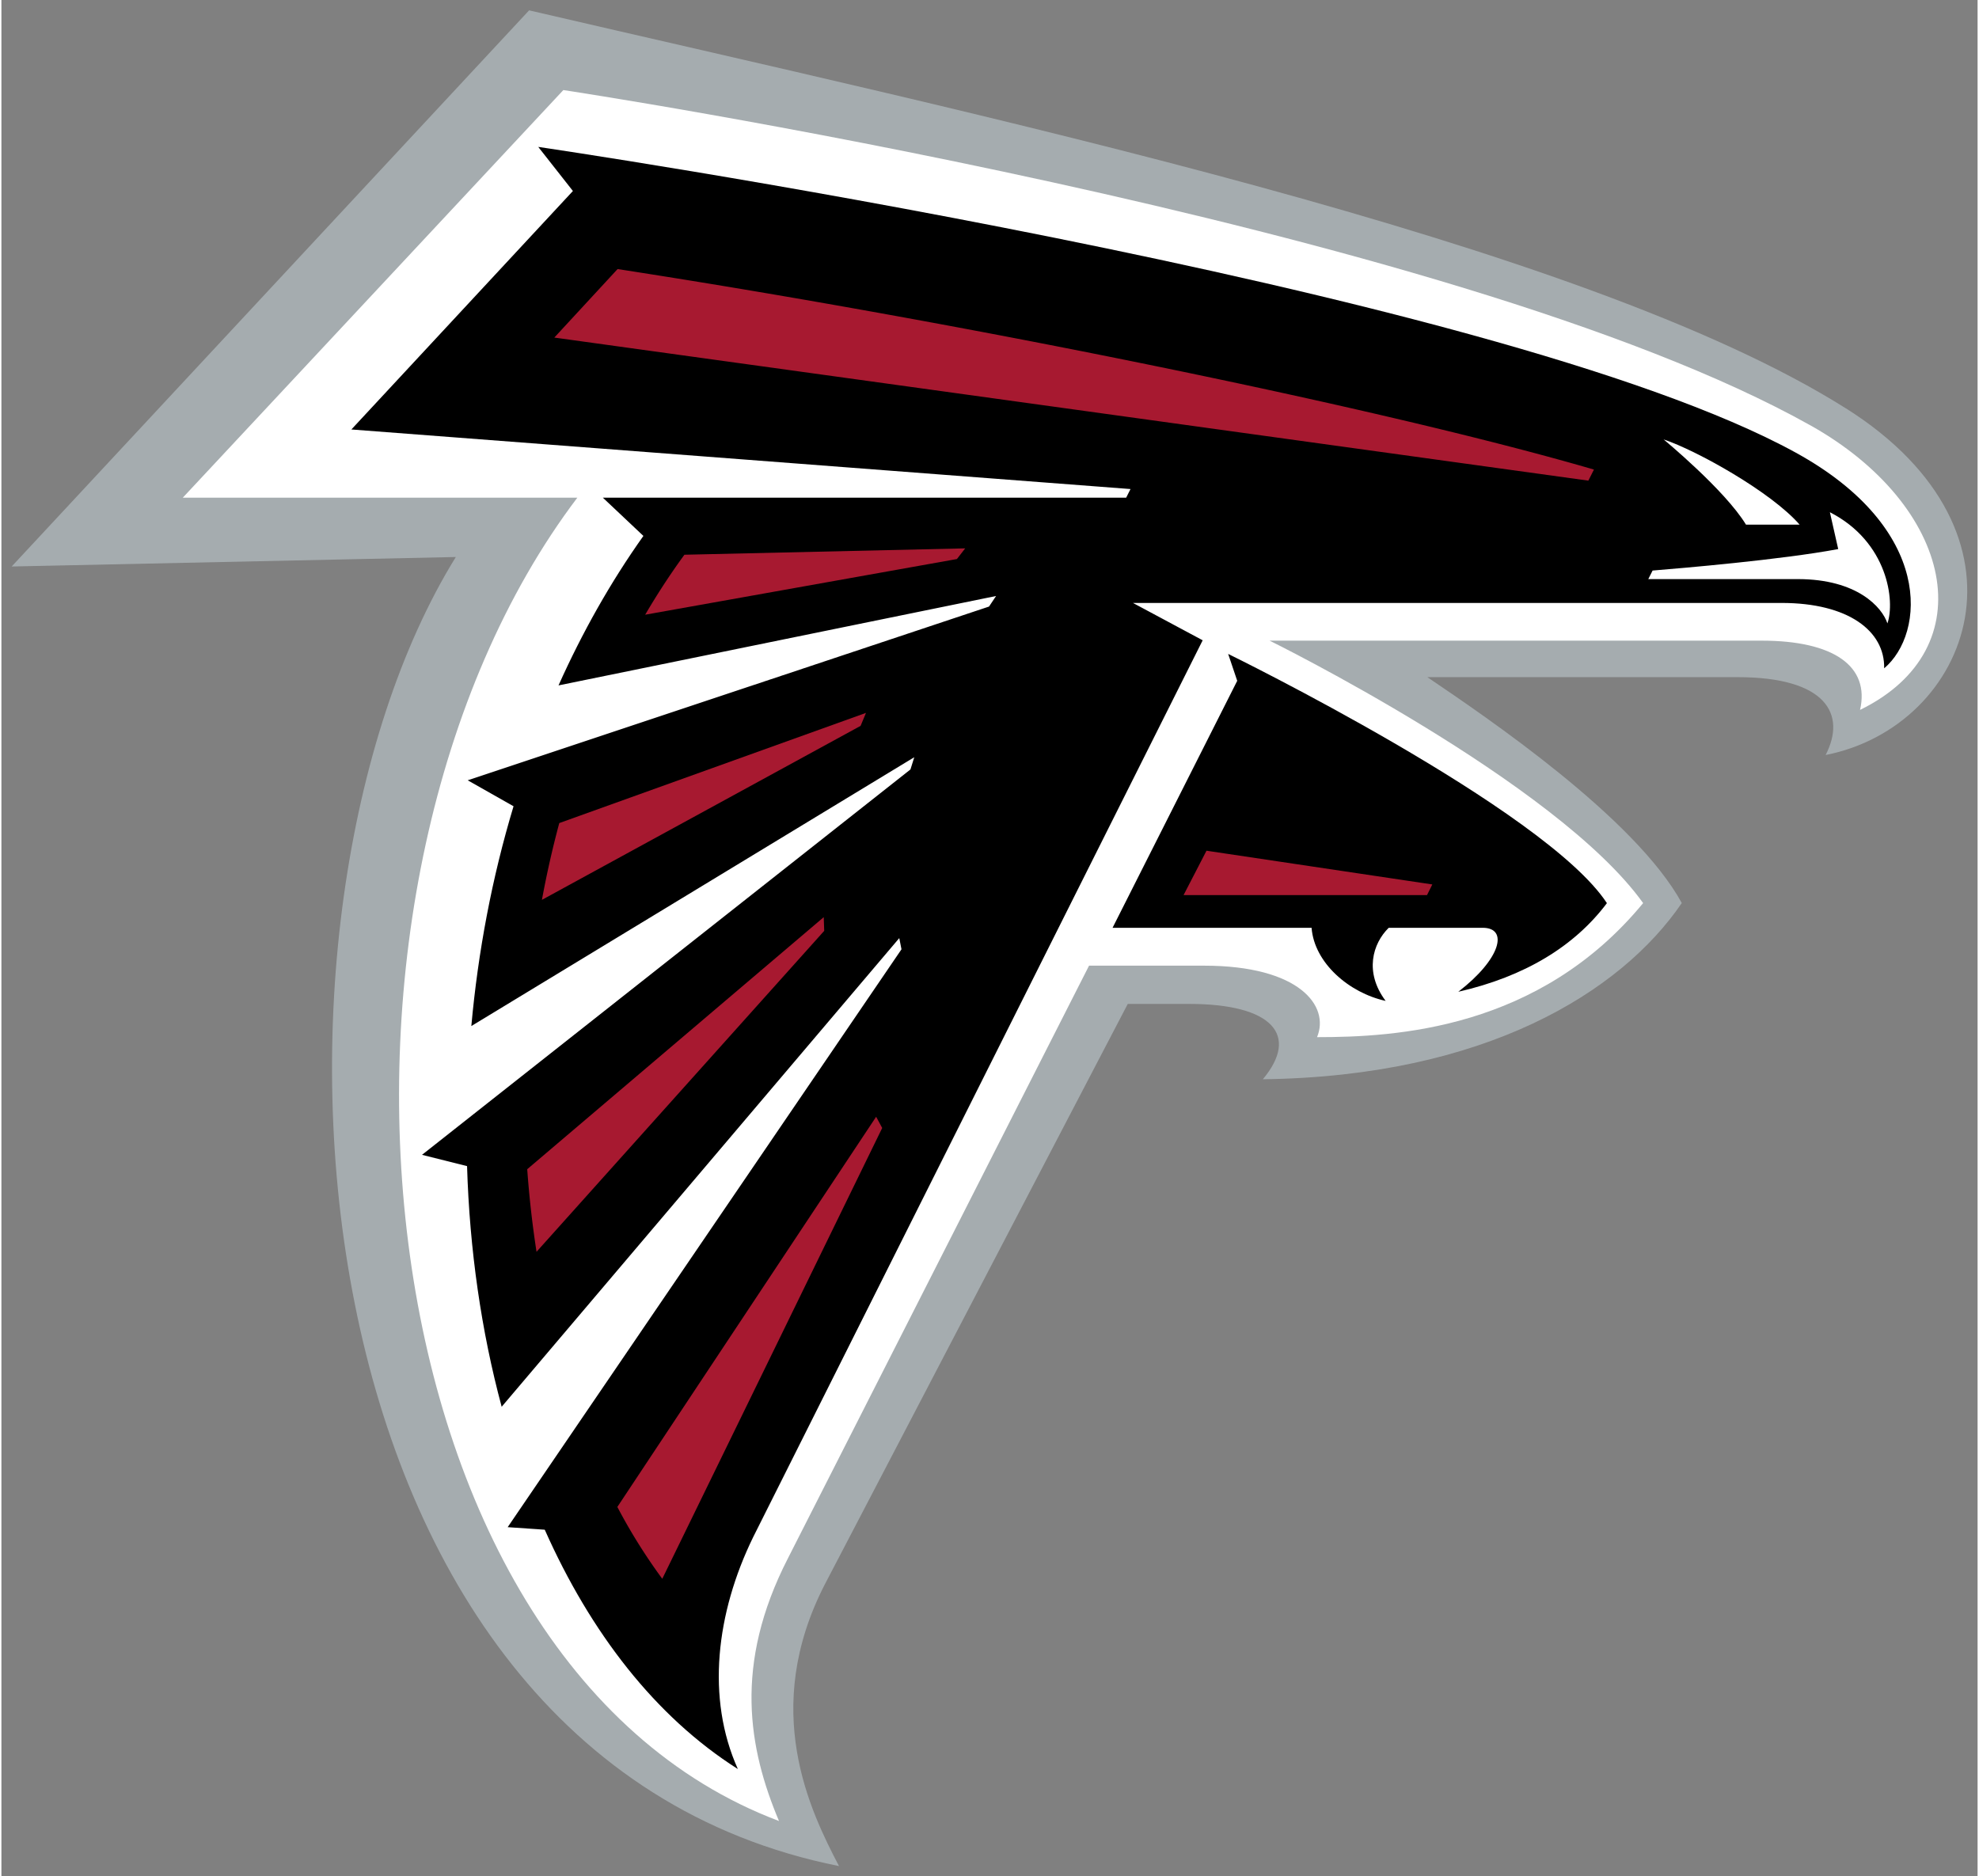 <svg xmlns="http://www.w3.org/2000/svg" height="183" viewBox="0 0 192.011 182.324" width="193"><rect x="0" y="0" width="192.011" height="182.324" fill="#808080" stroke="none"/><path d="M179.222 39.685C153.629 23.529 95.006 11.171 51.272 1.006L.996 55.046l43.156-.922c-21.489 34.716-17.11 116.354 37.23 127.2-2.798-5.362-7.655-15.214-1.358-27.41l29.416-56.365h5.968c8.082 0 10.742 3.038 7.157 7.321 21.543-.274 34.771-8.42 40.706-17.124-4.519-8.268-18.895-18.003-24.722-21.948h30.141c8.643 0 10.592 3.622 8.557 7.564 14.106-2.773 21.317-21.472 1.969-33.685" fill="#a5acaf"/><path d="M175.772 41.335C140.914 21.784 54.599 8.751 54.599 8.751L17.624 48.357H55.96C27.655 85.756 33.927 161.251 75.551 176.945c-2.952-7.02-4.448-15.167.873-25.534l29.254-57.579h11.173c9.273 0 12.238 3.921 10.98 6.946 7.626 0 21.567-.748 31.684-13.025-8.427-11.774-36.294-25.503-36.294-25.503h47.805c7.025 0 10.536 2.499 9.565 6.73 12.213-5.963 9.038-19.877-4.818-27.647" fill="#fff"/><path d="M52.161 14.276l3.367 4.283-21.525 23.172 75.703 5.789-.422.84H58.439l3.938 3.715c-3.215 4.524-5.953 9.411-8.248 14.525l42.516-8.688-.686 1.027L45.307 75.82l4.453 2.522c-2.095 6.952-3.451 14.153-4.101 21.357l43.037-26.121-.371 1.188-47.459 37.447 4.377 1.097c.245 8.121 1.385 16.037 3.363 23.383l38.633-45.539.215 1.088-38.264 56.151 3.602.246c4.436 9.979 10.737 18.166 18.762 23.254-3.097-6.89-2.11-15.16 1.484-22.525l43.68-87.152-6.773-3.629h63.031c6.454 0 10.03 2.711 9.959 6.351 3.989-3.366 4.879-13.564-8.611-20.967-29.32-16.092-122.17-29.697-122.17-29.697zm67.033 49.264l.881 2.613-12.113 24H127.3c.262 3.425 3.664 6.331 7.195 7.103-2.092-2.795-1.261-5.569.299-7.103h9.133c2.538 0 1.756 3.046-2.373 6.217 6.461-1.476 11.286-4.416 14.441-8.613-5.99-9.143-36.801-24.217-36.801-24.217z"/><path d="M177.66 49.772l.809 3.58c-5.517 1.037-15.278 1.863-18.036 2.087l-.417.831h14.53c5.765 0 8.192 2.734 8.704 4.305.755-2.15.059-7.917-5.59-10.803zm-16.159-7.076c3.222 1.074 10.472 5.119 13.219 8.285h-5.21c-2.055-3.379-8.008-8.285-8.008-8.285" fill="#fff"/><path d="M59.868 26.145l-6.146 6.656 100.47 13.902.543-1.076c-20.54-5.985-61.017-14.252-94.859-19.482zm33.775 27.139l-27.281.619c-1.366 1.871-2.633 3.818-3.812 5.828l30.289-5.41.805-1.037zM84.005 69.27L54.204 79.977c-.662 2.457-1.224 4.95-1.687 7.461L83.481 70.53l.523-1.26zm33.084 13.395l-2.227 4.31h23.654l.516-1.035-21.94-3.277zm-37.19 6.454l-28.81 24.491a99.26 99.26 0 0 0 .904 8.025l27.953-31.187-.047-1.334zm5.092 19.395l-25.145 37.914a54.71 54.71 0 0 0 4.365 6.98l21.369-43.805-.59-1.09z" fill="#a71930"/></svg>